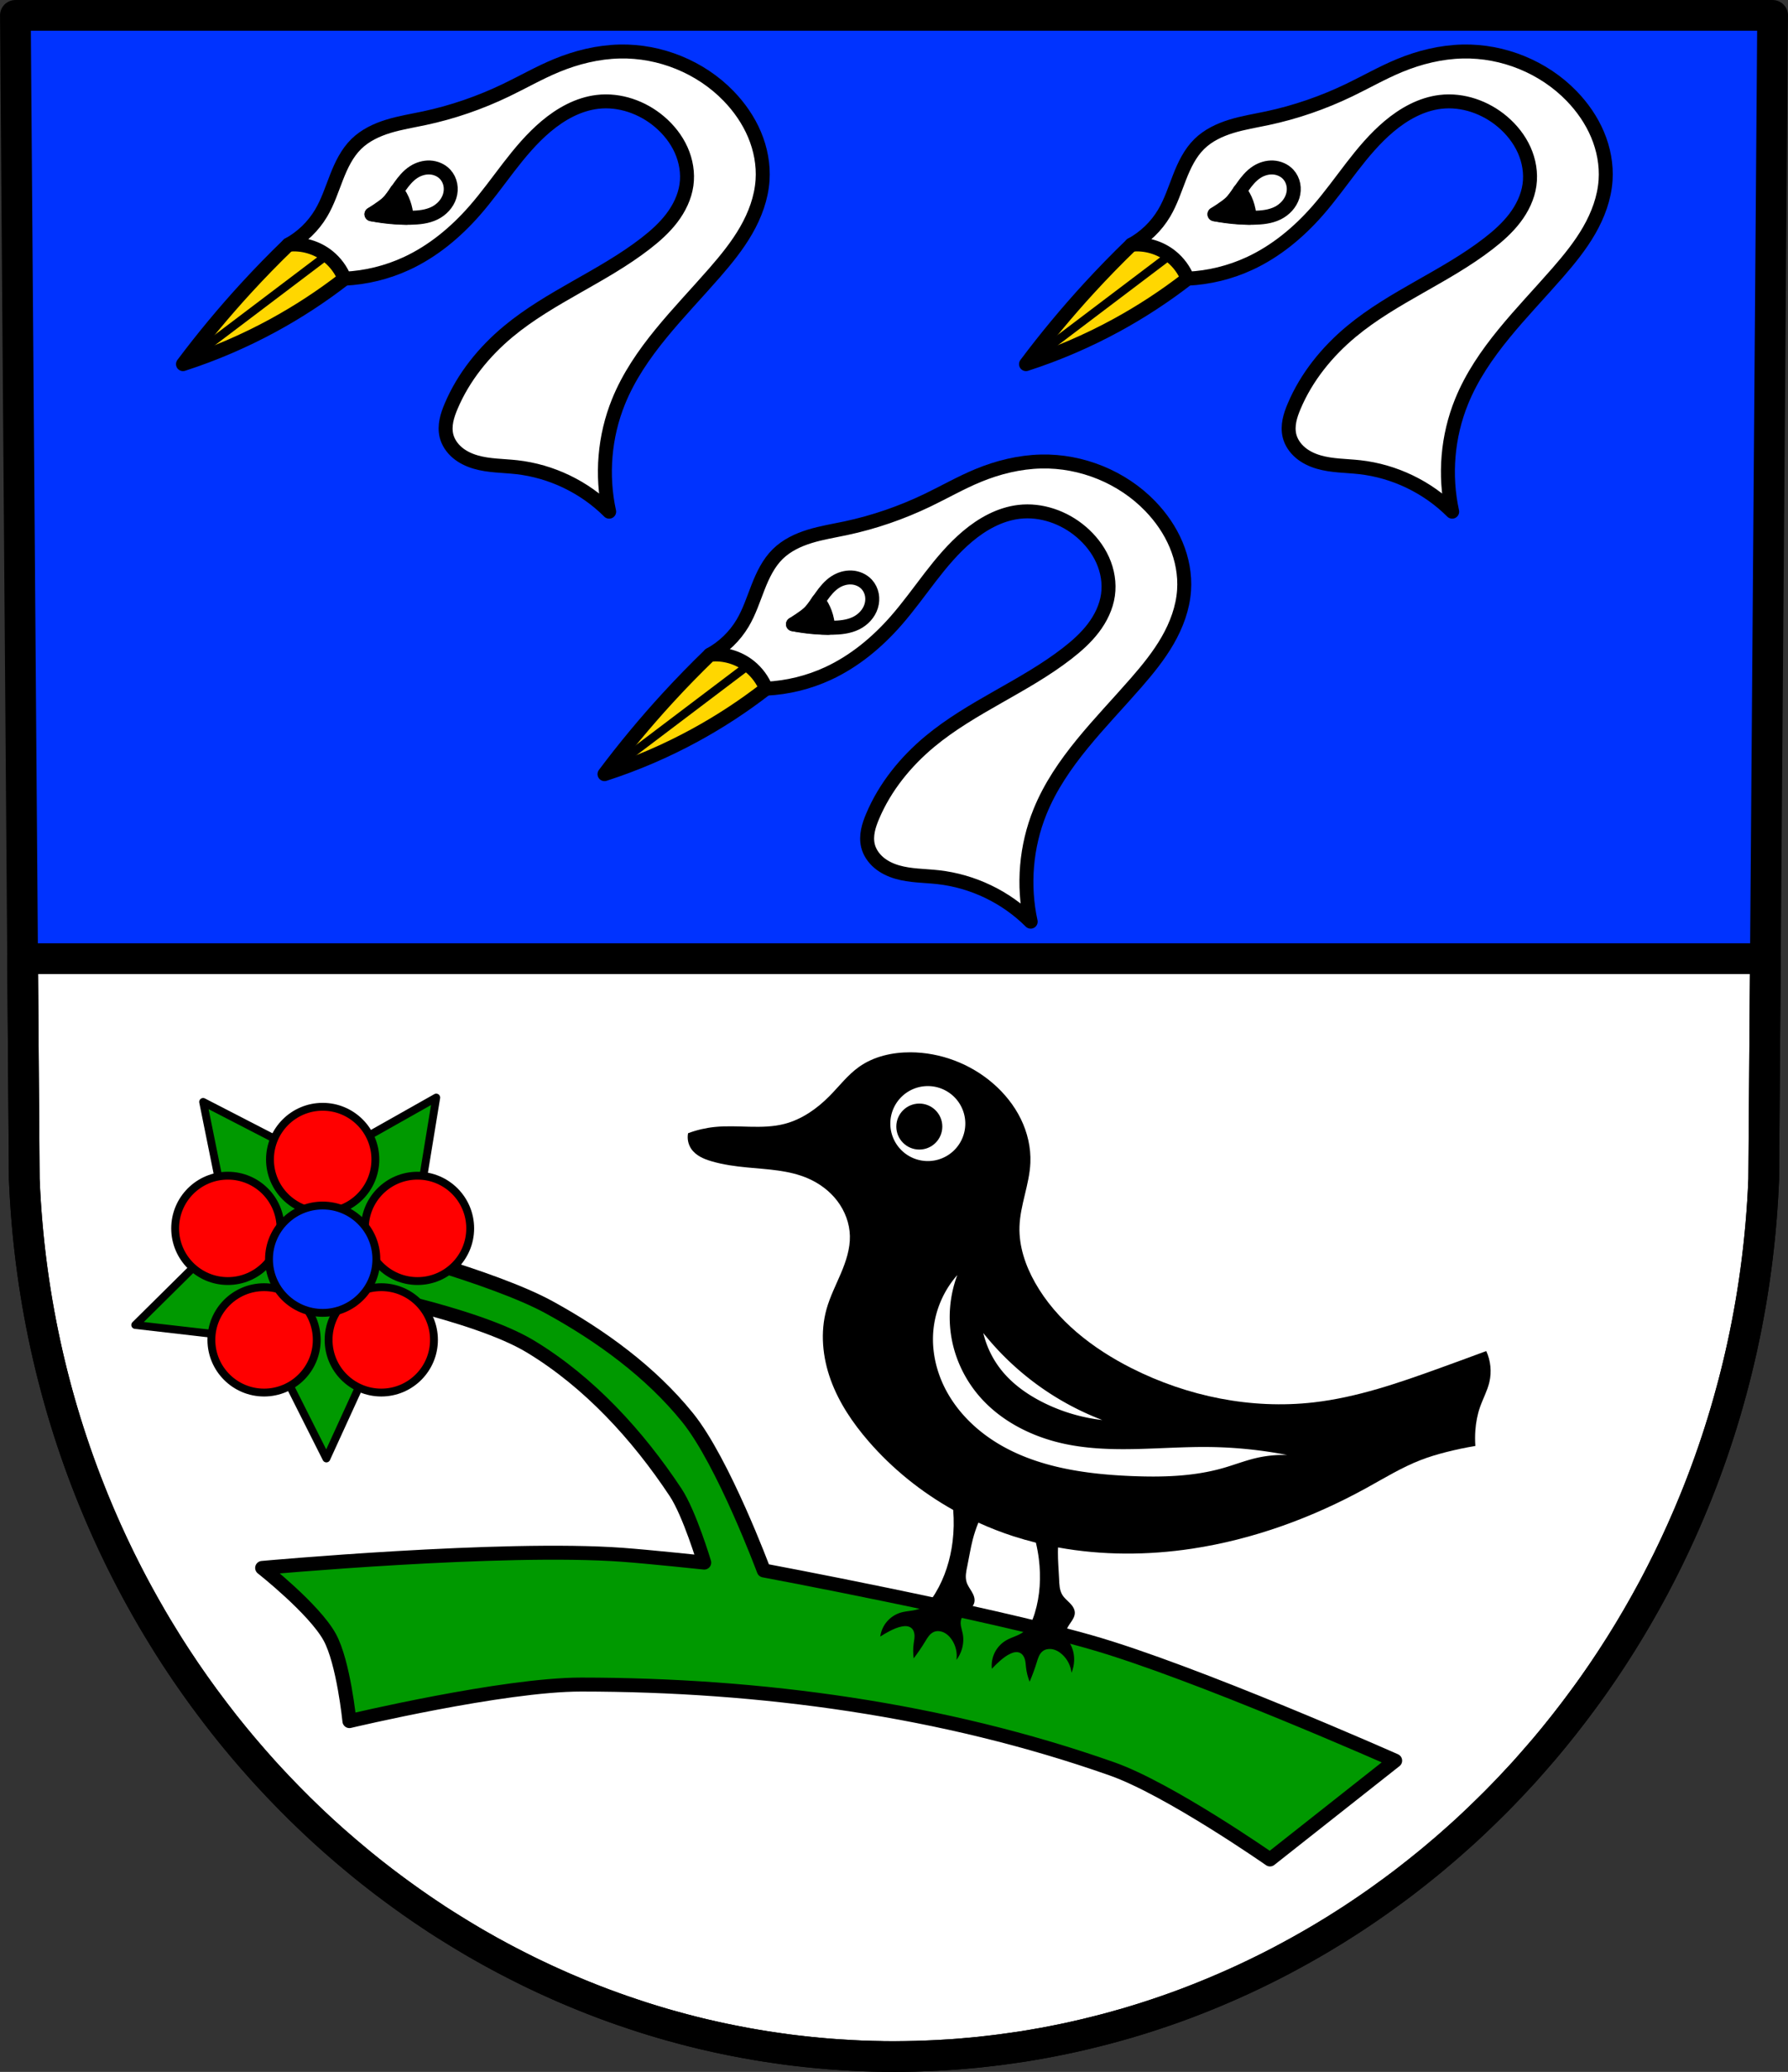 <?xml version="1.0" encoding="UTF-8" standalone="no"?>
<!-- Created with Inkscape (http://www.inkscape.org/) -->

<svg
   xmlns:dc="http://purl.org/dc/elements/1.1/"
   xmlns:cc="http://creativecommons.org/ns#"
   xmlns:rdf="http://www.w3.org/1999/02/22-rdf-syntax-ns#"
   xmlns:svg="http://www.w3.org/2000/svg"
   xmlns="http://www.w3.org/2000/svg"
   xmlns:sodipodi="http://sodipodi.sourceforge.net/DTD/sodipodi-0.dtd"
   xmlns:inkscape="http://www.inkscape.org/namespaces/inkscape"
   width="682.834"
   height="791.233"
   id="svg2"
   version="1.1"
   inkscape:version="0.92.4 (5da689c313, 2019-01-14)"
   sodipodi:docname="DEU Mülben COA.svg"
   viewBox="0 0 640.157 741.781">
  <rect x="0" y="0" width="640.157" height="741.781" fill="#333333" stroke="none"/>
  <defs
     id="defs4">
    <inkscape:path-effect
       effect="spiro"
       id="path-effect6432"
       is_visible="true" />
    <inkscape:path-effect
       effect="spiro"
       id="path-effect6368"
       is_visible="true" />
    <inkscape:path-effect
       effect="spiro"
       id="path-effect6364"
       is_visible="true" />
    <inkscape:path-effect
       effect="spiro"
       id="path-effect6343"
       is_visible="true" />
    <inkscape:path-effect
       effect="spiro"
       id="path-effect13170"
       is_visible="true" />
    <inkscape:path-effect
       effect="spiro"
       id="path-effect13166"
       is_visible="true" />
    <inkscape:path-effect
       effect="spiro"
       id="path-effect1191-9"
       is_visible="true" />
    <inkscape:path-effect
       effect="spiro"
       id="path-effect2001-7"
       is_visible="true" />
    <inkscape:path-effect
       effect="spiro"
       id="path-effect2005-4"
       is_visible="true" />
    <inkscape:path-effect
       effect="spiro"
       id="path-effect2077-7"
       is_visible="true" />
    <inkscape:path-effect
       effect="spiro"
       id="path-effect2081-7"
       is_visible="true" />
    <inkscape:path-effect
       effect="spiro"
       id="path-effect2149-1"
       is_visible="true" />
    <inkscape:path-effect
       effect="spiro"
       id="path-effect2153-6"
       is_visible="true" />
    <inkscape:path-effect
       effect="spiro"
       id="path-effect2153-3-5"
       is_visible="true" />
    <inkscape:path-effect
       effect="spiro"
       id="path-effect2180-4"
       is_visible="true" />
    <inkscape:path-effect
       effect="spiro"
       id="path-effect1195-9"
       is_visible="true" />
    <inkscape:path-effect
       effect="spiro"
       id="path-effect1199-0"
       is_visible="true" />
    <inkscape:path-effect
       effect="spiro"
       id="path-effect1199-4-2"
       is_visible="true" />
    <inkscape:path-effect
       effect="spiro"
       id="path-effect1199-4-0-0"
       is_visible="true" />
    <inkscape:path-effect
       effect="spiro"
       id="path-effect1347-3"
       is_visible="true" />
    <inkscape:path-effect
       effect="spiro"
       id="path-effect1351-7"
       is_visible="true" />
    <inkscape:path-effect
       effect="spiro"
       id="path-effect1351-5-4"
       is_visible="true" />
    <inkscape:path-effect
       effect="spiro"
       id="path-effect1351-5-3-1"
       is_visible="true" />
    <inkscape:path-effect
       effect="spiro"
       id="path-effect1351-5-3-2-8"
       is_visible="true" />
    <inkscape:path-effect
       effect="spiro"
       id="path-effect1351-5-3-2-2-1"
       is_visible="true" />
    <inkscape:path-effect
       effect="spiro"
       id="path-effect1521-0-0-2"
       is_visible="true" />
    <inkscape:path-effect
       effect="spiro"
       id="path-effect1521-6-8-9-0"
       is_visible="true" />
    <inkscape:path-effect
       effect="spiro"
       id="path-effect1521-6-5-9"
       is_visible="true" />
    <inkscape:path-effect
       effect="spiro"
       id="path-effect1521-03-2"
       is_visible="true" />
    <inkscape:path-effect
       effect="spiro"
       id="path-effect1521-0-9"
       is_visible="true" />
    <inkscape:path-effect
       effect="spiro"
       id="path-effect1521-6-8-5"
       is_visible="true" />
    <inkscape:path-effect
       effect="spiro"
       id="path-effect1521-6-85"
       is_visible="true" />
    <inkscape:path-effect
       effect="spiro"
       id="path-effect1521-9"
       is_visible="true" />
    <inkscape:path-effect
       effect="spiro"
       id="path-effect1521-0-0"
       is_visible="true" />
    <inkscape:path-effect
       effect="spiro"
       id="path-effect1521-6-8-9"
       is_visible="true" />
    <inkscape:path-effect
       effect="spiro"
       id="path-effect1521-6-5"
       is_visible="true" />
    <inkscape:path-effect
       effect="spiro"
       id="path-effect1521-03"
       is_visible="true" />
    <inkscape:path-effect
       effect="spiro"
       id="path-effect1521-0"
       is_visible="true" />
    <inkscape:path-effect
       effect="spiro"
       id="path-effect1521-6-8"
       is_visible="true" />
    <inkscape:path-effect
       effect="spiro"
       id="path-effect1521-6"
       is_visible="true" />
    <inkscape:path-effect
       effect="spiro"
       id="path-effect1521"
       is_visible="true" />
    <inkscape:path-effect
       effect="spiro"
       id="path-effect983-5"
       is_visible="true" />
    <inkscape:path-effect
       effect="spiro"
       id="path-effect987-1"
       is_visible="true" />
    <inkscape:path-effect
       effect="spiro"
       id="path-effect1075-5"
       is_visible="true" />
    <inkscape:path-effect
       effect="spiro"
       id="path-effect1079-7"
       is_visible="true" />
    <inkscape:path-effect
       effect="spiro"
       id="path-effect1083-7"
       is_visible="true" />
    <inkscape:path-effect
       effect="spiro"
       id="path-effect1087-0"
       is_visible="true" />
    <inkscape:path-effect
       effect="spiro"
       id="path-effect1091-4"
       is_visible="true" />
    <inkscape:path-effect
       effect="spiro"
       id="path-effect1095-8"
       is_visible="true" />
    <inkscape:path-effect
       effect="spiro"
       id="path-effect1099-0"
       is_visible="true" />
    <inkscape:path-effect
       effect="spiro"
       id="path-effect1103-7"
       is_visible="true" />
    <inkscape:path-effect
       effect="spiro"
       id="path-effect1107-7"
       is_visible="true" />
    <inkscape:path-effect
       effect="spiro"
       id="path-effect1111-8"
       is_visible="true" />
    <inkscape:path-effect
       effect="spiro"
       id="path-effect1115-2"
       is_visible="true" />
    <inkscape:path-effect
       effect="spiro"
       id="path-effect1119-6"
       is_visible="true" />
    <inkscape:path-effect
       effect="spiro"
       id="path-effect1123-1"
       is_visible="true" />
    <inkscape:path-effect
       effect="spiro"
       id="path-effect1127-4"
       is_visible="true" />
    <inkscape:path-effect
       effect="spiro"
       id="path-effect1131-4"
       is_visible="true" />
    <inkscape:path-effect
       effect="spiro"
       id="path-effect1135-5"
       is_visible="true" />
    <inkscape:path-effect
       effect="spiro"
       id="path-effect1139-2"
       is_visible="true" />
    <inkscape:path-effect
       effect="spiro"
       id="path-effect1143-4"
       is_visible="true" />
    <inkscape:path-effect
       effect="spiro"
       id="path-effect1407"
       is_visible="true" />
    <inkscape:path-effect
       effect="spiro"
       id="path-effect1411"
       is_visible="true" />
    <inkscape:path-effect
       effect="spiro"
       id="path-effect1191-9-1"
       is_visible="true" />
    <inkscape:path-effect
       effect="spiro"
       id="path-effect2001-7-7"
       is_visible="true" />
    <inkscape:path-effect
       effect="spiro"
       id="path-effect2005-4-4"
       is_visible="true" />
    <inkscape:path-effect
       effect="spiro"
       id="path-effect2077-7-0"
       is_visible="true" />
    <inkscape:path-effect
       effect="spiro"
       id="path-effect2081-7-9"
       is_visible="true" />
    <inkscape:path-effect
       effect="spiro"
       id="path-effect2149-1-4"
       is_visible="true" />
    <inkscape:path-effect
       effect="spiro"
       id="path-effect2153-6-8"
       is_visible="true" />
    <inkscape:path-effect
       effect="spiro"
       id="path-effect2153-3-5-8"
       is_visible="true" />
    <inkscape:path-effect
       effect="spiro"
       id="path-effect2180-4-2"
       is_visible="true" />
    <inkscape:path-effect
       effect="spiro"
       id="path-effect1195-9-4"
       is_visible="true" />
    <inkscape:path-effect
       effect="spiro"
       id="path-effect1199-0-5"
       is_visible="true" />
    <inkscape:path-effect
       effect="spiro"
       id="path-effect1199-4-2-5"
       is_visible="true" />
    <inkscape:path-effect
       effect="spiro"
       id="path-effect1199-4-0-0-1"
       is_visible="true" />
    <inkscape:path-effect
       effect="spiro"
       id="path-effect1347-3-7"
       is_visible="true" />
    <inkscape:path-effect
       effect="spiro"
       id="path-effect1351-7-1"
       is_visible="true" />
    <inkscape:path-effect
       effect="spiro"
       id="path-effect1351-5-4-1"
       is_visible="true" />
    <inkscape:path-effect
       effect="spiro"
       id="path-effect1351-5-3-1-5"
       is_visible="true" />
    <inkscape:path-effect
       effect="spiro"
       id="path-effect1351-5-3-2-8-2"
       is_visible="true" />
    <inkscape:path-effect
       effect="spiro"
       id="path-effect1351-5-3-2-2-1-7"
       is_visible="true" />
    <inkscape:path-effect
       effect="spiro"
       id="path-effect1521-0-0-2-6"
       is_visible="true" />
    <inkscape:path-effect
       effect="spiro"
       id="path-effect1521-6-8-9-0-1"
       is_visible="true" />
    <inkscape:path-effect
       effect="spiro"
       id="path-effect1521-6-5-9-4"
       is_visible="true" />
    <inkscape:path-effect
       effect="spiro"
       id="path-effect1521-03-2-2"
       is_visible="true" />
    <inkscape:path-effect
       effect="spiro"
       id="path-effect1521-0-9-3"
       is_visible="true" />
    <inkscape:path-effect
       effect="spiro"
       id="path-effect1521-6-8-5-2"
       is_visible="true" />
    <inkscape:path-effect
       effect="spiro"
       id="path-effect1521-6-85-2"
       is_visible="true" />
    <inkscape:path-effect
       effect="spiro"
       id="path-effect1521-9-1"
       is_visible="true" />
    <inkscape:path-effect
       effect="spiro"
       id="path-effect1521-0-0-6"
       is_visible="true" />
    <inkscape:path-effect
       effect="spiro"
       id="path-effect1521-6-8-9-8"
       is_visible="true" />
    <inkscape:path-effect
       effect="spiro"
       id="path-effect1521-6-5-5"
       is_visible="true" />
    <inkscape:path-effect
       effect="spiro"
       id="path-effect1521-03-7"
       is_visible="true" />
    <inkscape:path-effect
       effect="spiro"
       id="path-effect1521-0-6"
       is_visible="true" />
    <inkscape:path-effect
       effect="spiro"
       id="path-effect1521-6-8-1"
       is_visible="true" />
    <inkscape:path-effect
       effect="spiro"
       id="path-effect1521-6-89"
       is_visible="true" />
    <inkscape:path-effect
       effect="spiro"
       id="path-effect1521-2"
       is_visible="true" />
    <inkscape:path-effect
       effect="spiro"
       id="path-effect983-5-7"
       is_visible="true" />
    <inkscape:path-effect
       effect="spiro"
       id="path-effect987-1-9"
       is_visible="true" />
    <inkscape:path-effect
       effect="spiro"
       id="path-effect1075-5-5"
       is_visible="true" />
    <inkscape:path-effect
       effect="spiro"
       id="path-effect1079-7-4"
       is_visible="true" />
    <inkscape:path-effect
       effect="spiro"
       id="path-effect1083-7-3"
       is_visible="true" />
    <inkscape:path-effect
       effect="spiro"
       id="path-effect1087-0-1"
       is_visible="true" />
    <inkscape:path-effect
       effect="spiro"
       id="path-effect1091-4-2"
       is_visible="true" />
    <inkscape:path-effect
       effect="spiro"
       id="path-effect1095-8-3"
       is_visible="true" />
    <inkscape:path-effect
       effect="spiro"
       id="path-effect1099-0-3"
       is_visible="true" />
    <inkscape:path-effect
       effect="spiro"
       id="path-effect1103-7-4"
       is_visible="true" />
    <inkscape:path-effect
       effect="spiro"
       id="path-effect1107-7-1"
       is_visible="true" />
    <inkscape:path-effect
       effect="spiro"
       id="path-effect1111-8-1"
       is_visible="true" />
    <inkscape:path-effect
       effect="spiro"
       id="path-effect1115-2-3"
       is_visible="true" />
    <inkscape:path-effect
       effect="spiro"
       id="path-effect1119-6-8"
       is_visible="true" />
    <inkscape:path-effect
       effect="spiro"
       id="path-effect1123-1-7"
       is_visible="true" />
    <inkscape:path-effect
       effect="spiro"
       id="path-effect1127-4-4"
       is_visible="true" />
    <inkscape:path-effect
       effect="spiro"
       id="path-effect1131-4-2"
       is_visible="true" />
    <inkscape:path-effect
       effect="spiro"
       id="path-effect1135-5-7"
       is_visible="true" />
    <inkscape:path-effect
       effect="spiro"
       id="path-effect1139-2-7"
       is_visible="true" />
    <inkscape:path-effect
       effect="spiro"
       id="path-effect1143-4-9"
       is_visible="true" />
    <inkscape:path-effect
       effect="spiro"
       id="path-effect1407-3"
       is_visible="true" />
    <inkscape:path-effect
       effect="spiro"
       id="path-effect1411-1"
       is_visible="true" />
    <inkscape:path-effect
       effect="spiro"
       id="path-effect8105-1"
       is_visible="true" />
    <inkscape:path-effect
       effect="spiro"
       id="path-effect8109-1"
       is_visible="true" />
    <inkscape:path-effect
       effect="spiro"
       id="path-effect8101-7"
       is_visible="true" />
    <inkscape:path-effect
       effect="spiro"
       id="path-effect8113-3"
       is_visible="true" />
    <inkscape:path-effect
       effect="spiro"
       id="path-effect8105-12"
       is_visible="true" />
    <inkscape:path-effect
       effect="spiro"
       id="path-effect8109-9"
       is_visible="true" />
    <inkscape:path-effect
       effect="spiro"
       id="path-effect8101-0"
       is_visible="true" />
    <inkscape:path-effect
       effect="spiro"
       id="path-effect8113-38"
       is_visible="true" />
    <inkscape:path-effect
       effect="spiro"
       id="path-effect8105"
       is_visible="true" />
    <inkscape:path-effect
       effect="spiro"
       id="path-effect8109"
       is_visible="true" />
    <inkscape:path-effect
       effect="spiro"
       id="path-effect8101"
       is_visible="true" />
    <inkscape:path-effect
       effect="spiro"
       id="path-effect8113"
       is_visible="true" />
    <inkscape:path-effect
       effect="spiro"
       id="path-effect6343-9"
       is_visible="true" />
    <inkscape:path-effect
       effect="spiro"
       id="path-effect6432-9"
       is_visible="true" />
  </defs>
  <sodipodi:namedview
     id="base"
     pagecolor="#ffffff"
     bordercolor="#666666"
     borderopacity="1.0"
     inkscape:pageopacity="0.0"
     inkscape:pageshadow="2"
     inkscape:zoom="0.63951566"
     inkscape:cx="341.41626"
     inkscape:cy="395.612"
     inkscape:document-units="px"
     inkscape:current-layer="layer1"
     showgrid="false"
     inkscape:window-width="1362"
     inkscape:window-height="703"
     inkscape:window-x="-4"
     inkscape:window-y="0"
     inkscape:window-maximized="0"
     fit-margin-top="0"
     fit-margin-left="0"
     fit-margin-right="0"
     fit-margin-bottom="0"
     inkscape:snap-midpoints="true"
     inkscape:snap-smooth-nodes="true"
     inkscape:snap-nodes="false" />
  <g
     inkscape:label="Ebene 1"
     inkscape:groupmode="layer"
     id="layer1"
     transform="translate(-16.531,-81.438)">
    <path
       style="fill:#0033ff;fill-opacity:1;stroke:none"
       inkscape:connector-curvature="0"
       d="M 651.18,86.946 647.989,503.571 C 641.026,678.821 503.45,817.617 336.609,817.715 169.918,817.5 32.29,678.654 25.229,503.571 L 22.038,86.946 H 336.601 Z"
       id="path10563-0-6-7-3-2-2-6"
       sodipodi:nodetypes="ccccccc" />
    <path
       style="fill:#ffffff;fill-opacity:1;stroke:#000000;stroke-width:11;stroke-linecap:round;stroke-linejoin:round;stroke-miterlimit:4;stroke-dasharray:none;stroke-dashoffset:3.118;stroke-opacity:1"
       d="M 8.094,343.219 8.688,422.125 c 1.635,40.549 10.306,79.142 24.688,114.531 0.746,1.835 1.505,3.652 2.281,5.469 0.776,1.817 1.568,3.638 2.375,5.438 0.807,1.799 1.632,3.594 2.469,5.375 1.673,3.563 3.397,7.075 5.188,10.562 2.682,5.224 5.499,10.358 8.438,15.406 0.005,0.008 -0.005,0.023 0,0.031 0.628,1.078 1.267,2.149 1.906,3.219 0.4,0.669 0.815,1.334 1.219,2 0.755,1.244 1.511,2.486 2.281,3.719 0.429,0.686 0.848,1.38 1.281,2.062 0.783,1.233 1.576,2.466 2.375,3.688 0.235,0.359 0.482,0.704 0.719,1.062 0.819,1.242 1.634,2.49 2.469,3.719 1.148,1.689 2.323,3.366 3.5,5.031 1.117,1.58 2.263,3.161 3.406,4.719 1.143,1.558 2.3,3.089 3.469,4.625 1.169,1.536 2.337,3.081 3.531,4.594 1.194,1.513 2.406,3.01 3.625,4.5 0.877,1.071 1.767,2.128 2.656,3.188 0.59,0.702 1.186,1.397 1.781,2.094 0.912,1.067 1.825,2.133 2.75,3.188 0.248,0.283 0.501,0.562 0.75,0.844 0.8,0.906 1.596,1.822 2.406,2.719 0.549,0.608 1.103,1.209 1.656,1.812 2.363,2.577 4.778,5.099 7.219,7.594 1.339,1.369 2.669,2.719 4.031,4.062 1.362,1.344 2.74,2.682 4.125,4 1.327,1.262 2.653,2.512 4,3.75 1.466,1.348 2.947,2.681 4.438,4 1.429,1.266 2.893,2.511 4.344,3.75 1.395,1.191 2.804,2.365 4.219,3.531 0.171,0.141 0.329,0.297 0.5,0.438 1.359,1.116 2.717,2.22 4.094,3.312 2.852,2.263 5.762,4.464 8.688,6.625 0.27,0.199 0.542,0.395 0.812,0.594 1.091,0.8 2.18,1.589 3.281,2.375 0.718,0.513 1.434,1.025 2.156,1.531 1.153,0.809 2.305,1.613 3.469,2.406 1.573,1.071 3.158,2.145 4.75,3.188 0.106,0.069 0.206,0.149 0.312,0.219 1.487,0.971 2.997,1.899 4.5,2.844 1.412,0.888 2.824,1.76 4.25,2.625 0.5,0.303 0.998,0.606 1.5,0.906 1.22,0.73 2.427,1.474 3.656,2.188 0.444,0.257 0.899,0.495 1.344,0.75 1.319,0.756 2.639,1.513 3.969,2.25 1.665,0.922 3.349,1.828 5.031,2.719 1.348,0.714 2.704,1.4 4.062,2.094 0.76,0.388 1.518,0.775 2.281,1.156 0.959,0.479 1.911,0.968 2.875,1.438 0.849,0.413 1.71,0.813 2.562,1.219 1.192,0.567 2.394,1.136 3.594,1.688 1.732,0.796 3.471,1.58 5.219,2.344 0.873,0.381 1.748,0.752 2.625,1.125 1.37,0.583 2.745,1.156 4.125,1.719 1.113,0.454 2.225,0.903 3.344,1.344 0.313,0.123 0.624,0.253 0.938,0.375 1.624,0.634 3.27,1.269 4.906,1.875 1.794,0.665 3.598,1.307 5.406,1.938 1.199,0.418 2.42,0.816 3.625,1.219 0.834,0.279 1.663,0.572 2.5,0.844 1.037,0.337 2.084,0.674 3.125,1 1.26,0.394 2.515,0.779 3.781,1.156 0.844,0.252 1.684,0.506 2.531,0.75 0.293,0.085 0.582,0.166 0.875,0.25 1.825,0.52 3.663,1.014 5.5,1.5 0.032,0.008 0.062,0.023 0.094,0.031 2.309,0.61 4.609,1.195 6.938,1.75 0.312,0.074 0.625,0.145 0.938,0.219 1.65,0.388 3.31,0.765 4.969,1.125 1.361,0.295 2.727,0.567 4.094,0.844 3.8,0.769 7.623,1.472 11.469,2.094 1.673,0.271 3.35,0.508 5.031,0.75 0.417,0.06 0.832,0.129 1.25,0.188 1.197,0.167 2.393,0.347 3.594,0.5 1.893,0.241 3.785,0.451 5.688,0.656 0.354,0.038 0.709,0.057 1.062,0.094 0.272,0.028 0.54,0.066 0.812,0.094 2.139,0.217 4.287,0.423 6.438,0.594 0.562,0.045 1.125,0.084 1.688,0.125 0.979,0.072 1.956,0.125 2.938,0.188 0.895,0.057 1.791,0.107 2.688,0.156 0.25,0.014 0.499,0.05 0.75,0.062 1.073,0.056 2.144,0.112 3.219,0.156 1.384,0.057 2.767,0.087 4.156,0.125 1.067,0.029 2.149,0.045 3.219,0.062 0.229,0.004 0.459,0.028 0.688,0.031 1.289,0.018 2.583,0.029 3.875,0.031 0.01,-10e-6 0.021,10e-6 0.031,0 1.513,-8.9e-4 3.023,-0.039 4.531,-0.062 1.081,-0.017 2.172,-0.034 3.25,-0.062 1.997,-0.053 3.981,-0.126 5.969,-0.219 0.835,-0.039 1.666,-0.079 2.5,-0.125 1.048,-0.058 2.11,-0.119 3.156,-0.188 0.56,-0.037 1.128,-0.054 1.688,-0.094 0.914,-0.065 1.839,-0.145 2.75,-0.219 0.659,-0.053 1.31,-0.13 1.969,-0.188 1.303,-0.114 2.608,-0.213 3.906,-0.344 0.397,-0.04 0.791,-0.084 1.188,-0.125 0.398,-0.042 0.79,-0.113 1.188,-0.156 2.07,-0.225 4.13,-0.451 6.188,-0.719 0.073,-0.009 0.146,-0.022 0.219,-0.031 0.053,-0.007 0.104,-0.024 0.156,-0.031 1.941,-0.255 3.883,-0.52 5.812,-0.812 0.531,-0.081 1.064,-0.135 1.594,-0.219 0.377,-0.059 0.748,-0.127 1.125,-0.188 2.127,-0.343 4.23,-0.706 6.344,-1.094 1.714,-0.314 3.421,-0.656 5.125,-1 0.772,-0.156 1.542,-0.307 2.312,-0.469 0.302,-0.064 0.604,-0.123 0.906,-0.188 2.164,-0.462 4.321,-0.96 6.469,-1.469 2.102,-0.498 4.195,-1.02 6.281,-1.562 0.803,-0.209 1.606,-0.41 2.406,-0.625 1.755,-0.472 3.507,-0.966 5.25,-1.469 0.206,-0.059 0.419,-0.096 0.625,-0.156 1.279,-0.372 2.54,-0.767 3.812,-1.156 1.116,-0.341 2.233,-0.678 3.344,-1.031 0.219,-0.07 0.437,-0.148 0.656,-0.219 2.159,-0.693 4.33,-1.415 6.469,-2.156 0.156,-0.054 0.313,-0.102 0.469,-0.156 2.198,-0.766 4.386,-1.56 6.562,-2.375 0.251,-0.094 0.5,-0.187 0.75,-0.281 2.078,-0.785 4.13,-1.608 6.188,-2.438 2.306,-0.93 4.596,-1.89 6.875,-2.875 2.07,-0.895 4.14,-1.81 6.188,-2.75 0.207,-0.095 0.418,-0.186 0.625,-0.281 1.528,-0.706 3.047,-1.425 4.562,-2.156 0.147,-0.071 0.291,-0.148 0.438,-0.219 1.296,-0.627 2.589,-1.261 3.875,-1.906 0.271,-0.136 0.542,-0.27 0.812,-0.406 1.225,-0.619 2.44,-1.239 3.656,-1.875 0.471,-0.246 0.936,-0.501 1.406,-0.75 1.716,-0.908 3.427,-1.841 5.125,-2.781 1.632,-0.904 3.26,-1.817 4.875,-2.75 0.085,-0.049 0.165,-0.107 0.25,-0.156 0.993,-0.575 1.982,-1.132 2.969,-1.719 1.327,-0.789 2.654,-1.598 3.969,-2.406 0.258,-0.159 0.524,-0.309 0.781,-0.469 0.168,-0.104 0.333,-0.208 0.5,-0.312 1.556,-0.967 3.086,-1.943 4.625,-2.938 0.373,-0.241 0.753,-0.476 1.125,-0.719 0.125,-0.082 0.25,-0.168 0.375,-0.25 1.946,-1.274 3.895,-2.589 5.812,-3.906 1.219,-0.837 2.418,-1.676 3.625,-2.531 0.158,-0.112 0.311,-0.231 0.469,-0.344 1.375,-0.977 2.735,-1.969 4.094,-2.969 0.018,-0.014 0.044,-0.018 0.062,-0.031 1.269,-0.934 2.526,-1.859 3.781,-2.812 0.26,-0.198 0.521,-0.395 0.781,-0.594 1.513,-1.157 3.007,-2.347 4.5,-3.531 1.013,-0.804 2.028,-1.621 3.031,-2.438 0.477,-0.388 0.962,-0.765 1.438,-1.156 0.63,-0.519 1.249,-1.039 1.875,-1.562 0.096,-0.08 0.185,-0.17 0.281,-0.25 1.208,-1.013 2.432,-2.031 3.625,-3.062 0.975,-0.843 1.941,-1.707 2.906,-2.562 1.479,-1.31 2.951,-2.599 4.406,-3.938 1.359,-1.249 2.693,-2.539 4.031,-3.812 1.385,-1.318 2.763,-2.656 4.125,-4 0.864,-0.853 1.739,-1.699 2.594,-2.562 0.493,-0.497 0.979,-0.999 1.469,-1.5 0.083,-0.085 0.167,-0.165 0.25,-0.25 2.244,-2.3 4.447,-4.63 6.625,-7 0.34,-0.369 0.693,-0.723 1.031,-1.094 0.303,-0.333 0.605,-0.666 0.906,-1 0.983,-1.088 1.937,-2.21 2.906,-3.312 1.185,-1.349 2.367,-2.693 3.531,-4.062 0.081,-0.095 0.169,-0.186 0.25,-0.281 0.186,-0.22 0.377,-0.436 0.562,-0.656 1.054,-1.25 2.089,-2.514 3.125,-3.781 2.438,-2.981 4.82,-6.021 7.156,-9.094 1.168,-1.536 2.326,-3.097 3.469,-4.656 1.143,-1.559 2.29,-3.106 3.406,-4.688 1.116,-1.581 2.223,-3.178 3.312,-4.781 2.18,-3.206 4.303,-6.459 6.375,-9.75 1.036,-1.645 2.054,-3.303 3.062,-4.969 2.016,-3.332 3.971,-6.712 5.875,-10.125 0.888,-1.592 1.762,-3.172 2.625,-4.781 0.062,-0.115 0.126,-0.229 0.188,-0.344 0.029,-0.053 0.065,-0.103 0.094,-0.156 0.894,-1.673 1.758,-3.371 2.625,-5.062 0.894,-1.745 1.791,-3.517 2.656,-5.281 1.73,-3.528 3.389,-7.086 5,-10.688 0.805,-1.801 1.6,-3.619 2.375,-5.438 0.775,-1.819 1.537,-3.632 2.281,-5.469 C 621.218,501.275 629.858,462.677 631.469,422.125 l 0.594,-78.906 z"
       transform="translate(16.531,81.438)"
       id="rect8078"
       inkscape:connector-curvature="0" />
    <path
       style="fill:#009900;stroke:#000000;stroke-width:2.812;stroke-linecap:round;stroke-linejoin:round;stroke-miterlimit:4;stroke-dasharray:none;stroke-opacity:1;fill-opacity:1"
       d="m 89.257,475.947 9.289,45.952 21.927,-4.632 10.447,-19.826 z m 9.01,46.872 -33.317,32.984 46.574,5.362 2.369,-22.283 z m 33.615,-25.395 11.18,19.422 22.084,3.809 7.569,-46.266 z m -19.569,64.293 21.071,41.877 19.495,-42.636 -20.464,-9.141 z"
       id="path5391-4"
       inkscape:connector-curvature="0"
       inkscape:transform-center-x="15.71282"
       inkscape:transform-center-y="-65.632005" />
    <g
       id="g8139"
       transform="matrix(0.969,0,0,0.969,718.923,20.616)">
      <path
         sodipodi:nodetypes="cacaccc"
         transform="translate(20.656,45.25)"
         inkscape:connector-curvature="0"
         inkscape:original-d="m -483.23156,259.41488 c 0,0 -10.66904,10.5257 -15.67687,16.09432 -8.11883,9.028 -23.25857,28.03247 -23.25857,28.03247 0,0 22.66568,-8.59951 33.31545,-14.31606 9.26087,-4.97103 26.38554,-17.26488 26.38554,-17.26488 l 4.32611,-16.87201 z"
         inkscape:path-effect="#path-effect8105"
         id="path8103"
         d="m -483.232,259.415 c -5.387,5.204 -10.616,10.572 -15.677,16.094 -8.207,8.955 -15.972,18.314 -23.259,28.032 11.516,-3.727 22.685,-8.527 33.315,-14.316 9.241,-5.033 18.074,-10.813 26.386,-17.265 l 4.326,-16.872 z"
         style="fill:#ffd700;fill-opacity:1;stroke:#000000;stroke-width:5.158;stroke-linecap:round;stroke-linejoin:round;stroke-miterlimit:4;stroke-dasharray:none;stroke-opacity:1" />
      <path
         sodipodi:nodetypes="ccc"
         transform="translate(20.656,45.25)"
         inkscape:connector-curvature="0"
         inkscape:original-d="m -458.1399,255.08872 -64.0271,48.45295 v 0"
         inkscape:path-effect="#path-effect8109"
         id="path8107"
         d="m -458.14,255.089 -64.027,48.453 v 0"
         style="fill:none;stroke:#000000;stroke-width:3.095;stroke-linecap:round;stroke-linejoin:miter;stroke-miterlimit:4;stroke-dasharray:none;stroke-opacity:1" />
      <path
         sodipodi:nodetypes="aaaaaaaaaacacaaaaaaaaaacaa"
         transform="translate(20.656,45.25)"
         inkscape:connector-curvature="0"
         inkscape:original-d="m -424.8285,329.93122 c -1.73319,-3.21337 0.28842,-7.46126 1.73046,-10.8154 4.591,-10.67842 12.64367,-19.81805 21.19817,-27.68739 14.7494,-13.56807 36.15965,-18.56631 50.61602,-32.44617 6.34872,-6.09554 14.22755,-12.87712 15.14154,-21.63078 0.87897,-8.41823 -3.69556,-17.65867 -9.95015,-23.36124 -5.93123,-5.40775 -14.92047,-7.89549 -22.92863,-7.35446 -7.01466,0.47391 -13.46634,4.79318 -19.03508,9.08493 -10.77853,8.30686 -16.56238,21.73517 -26.38956,31.14832 -7.64479,7.32271 -15.56038,14.8613 -25.0917,19.4677 -7.08535,3.42429 -22.92862,5.624 -22.92862,5.624 0,0 -3.26883,-6.26748 -6.05662,-8.2197 -4.18626,-2.93153 -14.70893,-4.32615 -14.70893,-4.32615 0,0 8.777,-7.17145 12.11323,-11.68062 5.67706,-7.67297 5.87527,-19.14874 12.97847,-25.52432 6.6571,-5.97518 16.67774,-6.48029 25.09171,-9.51754 10.03725,-3.62322 20.42257,-6.30303 30.28309,-10.38278 6.37655,-2.63827 12.08867,-6.80647 18.60247,-9.08492 7.52969,-2.63379 15.41274,-5.86557 23.36123,-5.1914 14.43559,1.2244 30.01475,6.16967 40.23325,16.4394 7.89507,7.93465 13.08194,19.96783 12.54586,31.14832 -0.61471,12.82034 -10.92319,23.29969 -17.73724,34.17663 -10.50373,16.76661 -28.45394,29.09016 -35.47448,47.58772 -4.82736,12.71901 -3.46093,40.66586 -3.46093,40.66586 0,0 -22.7155,-11.10522 -34.17662,-16.43939 -8.60199,-4.00349 -21.45282,-3.32987 -25.95694,-11.68062 z"
         inkscape:path-effect="#path-effect8101"
         id="path8099"
         d="m -424.829,329.931 c -0.431,-1.807 -0.363,-3.707 -0.001,-5.529 0.362,-1.822 1.009,-3.575 1.732,-5.286 4.562,-10.813 12.167,-20.193 21.198,-27.687 15.441,-12.813 34.752,-20.161 50.616,-32.446 3.569,-2.764 6.974,-5.794 9.712,-9.384 2.738,-3.59 4.794,-7.777 5.429,-12.247 0.621,-4.373 -0.148,-8.9 -1.956,-12.93 -1.808,-4.03 -4.628,-7.571 -7.994,-10.431 -6.292,-5.348 -14.729,-8.326 -22.929,-7.354 -7.083,0.839 -13.583,4.487 -19.035,9.085 -10.422,8.788 -17.405,20.896 -26.39,31.148 -7.028,8.02 -15.416,14.985 -25.092,19.468 -7.185,3.329 -15.019,5.251 -22.929,5.624 -1.269,-3.199 -3.377,-6.06 -6.057,-8.22 -4.083,-3.291 -9.494,-4.882 -14.709,-4.326 4.984,-2.718 9.216,-6.799 12.113,-11.681 2.452,-4.131 3.932,-8.749 5.685,-13.222 1.753,-4.472 3.867,-8.935 7.294,-12.302 3.239,-3.183 7.467,-5.192 11.808,-6.527 4.34,-1.335 8.842,-2.047 13.284,-2.99 10.463,-2.222 20.643,-5.747 30.283,-10.383 6.221,-2.991 12.224,-6.446 18.602,-9.085 7.413,-3.067 15.34,-5.012 23.361,-5.191 14.902,-0.333 29.868,5.728 40.233,16.439 4.008,4.142 7.353,8.958 9.589,14.27 2.236,5.312 3.346,11.128 2.957,16.878 -0.441,6.522 -2.785,12.81 -6.039,18.479 -3.254,5.669 -7.404,10.77 -11.699,15.697 -13.069,14.995 -27.992,29.157 -35.474,47.588 -5.195,12.797 -6.419,27.175 -3.461,40.666 -9.11,-9.111 -21.372,-15.01 -34.177,-16.439 -5.065,-0.565 -10.252,-0.464 -15.144,-1.893 -2.446,-0.714 -4.804,-1.821 -6.753,-3.463 -1.948,-1.642 -3.469,-3.846 -4.061,-6.324 z"
         style="fill:#ffffff;stroke:#000000;stroke-width:5.158;stroke-linecap:round;stroke-linejoin:round;stroke-miterlimit:4;stroke-dasharray:none;stroke-opacity:1" />
      <path
         sodipodi:nodetypes="caaaaac"
         transform="translate(20.656,45.25)"
         inkscape:connector-curvature="0"
         inkscape:original-d="m -452.5159,248.16687 c 0,0 4.23185,-2.64521 6.05662,-4.32615 3.61237,-3.32764 4.98865,-9.34762 9.51754,-11.24801 3.60011,-1.51066 9.4271,-2.32294 11.68063,0.86523 2.84711,4.02794 -0.27229,10.92716 -3.89354,14.27632 -2.26321,2.09315 -6.00585,1.58014 -9.08494,1.73046 -4.77271,0.233 -14.27631,-1.29785 -14.27631,-1.29785 z"
         inkscape:path-effect="#path-effect8113"
         id="path8111"
         d="m -452.516,248.167 c 2.278,-1.022 4.35,-2.502 6.057,-4.326 1.687,-1.803 3.001,-3.914 4.429,-5.929 1.428,-2.014 3.017,-3.976 5.089,-5.319 1.782,-1.155 3.909,-1.812 6.03,-1.707 2.121,0.106 4.219,1.004 5.651,2.572 0.963,1.055 1.61,2.388 1.881,3.791 0.271,1.403 0.17,2.871 -0.252,4.235 -0.845,2.73 -2.966,4.975 -5.523,6.25 -2.782,1.388 -5.976,1.679 -9.085,1.73 -4.787,0.079 -9.582,-0.357 -14.276,-1.298 z"
         style="fill:none;stroke:#000000;stroke-width:5.158;stroke-linecap:round;stroke-linejoin:round;stroke-miterlimit:4;stroke-dasharray:none;stroke-opacity:1" />
      <path
         id="path8115"
         transform="translate(20.656,45.25)"
         d="m -443.156,239.438 c -0.984,1.6 -1.994,3.192 -3.312,4.406 -1.825,1.681 -6.062,4.312 -6.062,4.312 0,0 7.962,1.278 12.969,1.312 -0.191,-3.886 -1.535,-7.392 -3.594,-10.031 z"
         style="fill:#000000;fill-opacity:1;stroke:#000000;stroke-width:5.158;stroke-linecap:round;stroke-linejoin:round;stroke-miterlimit:4;stroke-dasharray:none;stroke-dashoffset:3.118;stroke-opacity:1"
         inkscape:connector-curvature="0" />
    </g>
    <g
       id="g8216"
       transform="matrix(0.969,0,0,0.969,710.921,20.616)">
      <g
         id="g8139-0"
         transform="translate(-147.486,-151.484)">
        <path
           style="fill:#ffd700;fill-opacity:1;stroke:#000000;stroke-width:5.158;stroke-linecap:round;stroke-linejoin:round;stroke-miterlimit:4;stroke-dasharray:none;stroke-opacity:1"
           d="m -483.232,259.415 c -5.387,5.204 -10.616,10.572 -15.677,16.094 -8.207,8.955 -15.972,18.314 -23.259,28.032 11.516,-3.727 22.685,-8.527 33.315,-14.316 9.241,-5.033 18.074,-10.813 26.386,-17.265 l 4.326,-16.872 z"
           id="path8103-0"
           inkscape:path-effect="#path-effect8105-1"
           inkscape:original-d="m -483.23156,259.41488 c 0,0 -10.66904,10.5257 -15.67687,16.09432 -8.11883,9.028 -23.25857,28.03247 -23.25857,28.03247 0,0 22.66568,-8.59951 33.31545,-14.31606 9.26087,-4.97103 26.38554,-17.26488 26.38554,-17.26488 l 4.32611,-16.87201 z"
           inkscape:connector-curvature="0"
           transform="translate(20.656,45.25)"
           sodipodi:nodetypes="cacaccc" />
        <path
           style="fill:none;stroke:#000000;stroke-width:3.095;stroke-linecap:round;stroke-linejoin:miter;stroke-miterlimit:4;stroke-dasharray:none;stroke-opacity:1"
           d="m -458.14,255.089 -64.027,48.453 v 0"
           id="path8107-4"
           inkscape:path-effect="#path-effect8109-1"
           inkscape:original-d="m -458.1399,255.08872 -64.0271,48.45295 v 0"
           inkscape:connector-curvature="0"
           transform="translate(20.656,45.25)"
           sodipodi:nodetypes="ccc" />
        <path
           style="fill:#ffffff;stroke:#000000;stroke-width:5.158;stroke-linecap:round;stroke-linejoin:round;stroke-miterlimit:4;stroke-dasharray:none;stroke-opacity:1"
           d="m -424.829,329.931 c -0.431,-1.807 -0.363,-3.707 -0.001,-5.529 0.362,-1.822 1.009,-3.575 1.732,-5.286 4.562,-10.813 12.167,-20.193 21.198,-27.687 15.441,-12.813 34.752,-20.161 50.616,-32.446 3.569,-2.764 6.974,-5.794 9.712,-9.384 2.738,-3.59 4.794,-7.777 5.429,-12.247 0.621,-4.373 -0.148,-8.9 -1.956,-12.93 -1.808,-4.03 -4.628,-7.571 -7.994,-10.431 -6.292,-5.348 -14.729,-8.326 -22.929,-7.354 -7.083,0.839 -13.583,4.487 -19.035,9.085 -10.422,8.788 -17.405,20.896 -26.39,31.148 -7.028,8.02 -15.416,14.985 -25.092,19.468 -7.185,3.329 -15.019,5.251 -22.929,5.624 -1.269,-3.199 -3.377,-6.06 -6.057,-8.22 -4.083,-3.291 -9.494,-4.882 -14.709,-4.326 4.984,-2.718 9.216,-6.799 12.113,-11.681 2.452,-4.131 3.932,-8.749 5.685,-13.222 1.753,-4.472 3.867,-8.935 7.294,-12.302 3.239,-3.183 7.467,-5.192 11.808,-6.527 4.34,-1.335 8.842,-2.047 13.284,-2.99 10.463,-2.222 20.643,-5.747 30.283,-10.383 6.221,-2.991 12.224,-6.446 18.602,-9.085 7.413,-3.067 15.34,-5.012 23.361,-5.191 14.902,-0.333 29.868,5.728 40.233,16.439 4.008,4.142 7.353,8.958 9.589,14.27 2.236,5.312 3.346,11.128 2.957,16.878 -0.441,6.522 -2.785,12.81 -6.039,18.479 -3.254,5.669 -7.404,10.77 -11.699,15.697 -13.069,14.995 -27.992,29.157 -35.474,47.588 -5.195,12.797 -6.419,27.175 -3.461,40.666 -9.11,-9.111 -21.372,-15.01 -34.177,-16.439 -5.065,-0.565 -10.252,-0.464 -15.144,-1.893 -2.446,-0.714 -4.804,-1.821 -6.753,-3.463 -1.948,-1.642 -3.469,-3.846 -4.061,-6.324 z"
           id="path8099-8"
           inkscape:path-effect="#path-effect8101-7"
           inkscape:original-d="m -424.8285,329.93122 c -1.73319,-3.21337 0.28842,-7.46126 1.73046,-10.8154 4.591,-10.67842 12.64367,-19.81805 21.19817,-27.68739 14.7494,-13.56807 36.15965,-18.56631 50.61602,-32.44617 6.34872,-6.09554 14.22755,-12.87712 15.14154,-21.63078 0.87897,-8.41823 -3.69556,-17.65867 -9.95015,-23.36124 -5.93123,-5.40775 -14.92047,-7.89549 -22.92863,-7.35446 -7.01466,0.47391 -13.46634,4.79318 -19.03508,9.08493 -10.77853,8.30686 -16.56238,21.73517 -26.38956,31.14832 -7.64479,7.32271 -15.56038,14.8613 -25.0917,19.4677 -7.08535,3.42429 -22.92862,5.624 -22.92862,5.624 0,0 -3.26883,-6.26748 -6.05662,-8.2197 -4.18626,-2.93153 -14.70893,-4.32615 -14.70893,-4.32615 0,0 8.777,-7.17145 12.11323,-11.68062 5.67706,-7.67297 5.87527,-19.14874 12.97847,-25.52432 6.6571,-5.97518 16.67774,-6.48029 25.09171,-9.51754 10.03725,-3.62322 20.42257,-6.30303 30.28309,-10.38278 6.37655,-2.63827 12.08867,-6.80647 18.60247,-9.08492 7.52969,-2.63379 15.41274,-5.86557 23.36123,-5.1914 14.43559,1.2244 30.01475,6.16967 40.23325,16.4394 7.89507,7.93465 13.08194,19.96783 12.54586,31.14832 -0.61471,12.82034 -10.92319,23.29969 -17.73724,34.17663 -10.50373,16.76661 -28.45394,29.09016 -35.47448,47.58772 -4.82736,12.71901 -3.46093,40.66586 -3.46093,40.66586 0,0 -22.7155,-11.10522 -34.17662,-16.43939 -8.60199,-4.00349 -21.45282,-3.32987 -25.95694,-11.68062 z"
           inkscape:connector-curvature="0"
           transform="translate(20.656,45.25)"
           sodipodi:nodetypes="aaaaaaaaaacacaaaaaaaaaacaa" />
        <path
           style="fill:none;stroke:#000000;stroke-width:5.158;stroke-linecap:round;stroke-linejoin:round;stroke-miterlimit:4;stroke-dasharray:none;stroke-opacity:1"
           d="m -452.516,248.167 c 2.278,-1.022 4.35,-2.502 6.057,-4.326 1.687,-1.803 3.001,-3.914 4.429,-5.929 1.428,-2.014 3.017,-3.976 5.089,-5.319 1.782,-1.155 3.909,-1.812 6.03,-1.707 2.121,0.106 4.219,1.004 5.651,2.572 0.963,1.055 1.61,2.388 1.881,3.791 0.271,1.403 0.17,2.871 -0.252,4.235 -0.845,2.73 -2.966,4.975 -5.523,6.25 -2.782,1.388 -5.976,1.679 -9.085,1.73 -4.787,0.079 -9.582,-0.357 -14.276,-1.298 z"
           id="path8111-3"
           inkscape:path-effect="#path-effect8113-3"
           inkscape:original-d="m -452.5159,248.16687 c 0,0 4.23185,-2.64521 6.05662,-4.32615 3.61237,-3.32764 4.98865,-9.34762 9.51754,-11.24801 3.60011,-1.51066 9.4271,-2.32294 11.68063,0.86523 2.84711,4.02794 -0.27229,10.92716 -3.89354,14.27632 -2.26321,2.09315 -6.00585,1.58014 -9.08494,1.73046 -4.77271,0.233 -14.27631,-1.29785 -14.27631,-1.29785 z"
           inkscape:connector-curvature="0"
           transform="translate(20.656,45.25)"
           sodipodi:nodetypes="caaaaac" />
        <path
           style="fill:#000000;fill-opacity:1;stroke:#000000;stroke-width:5.158;stroke-linecap:round;stroke-linejoin:round;stroke-miterlimit:4;stroke-dasharray:none;stroke-dashoffset:3.118;stroke-opacity:1"
           d="m -443.156,239.438 c -0.984,1.6 -1.994,3.192 -3.312,4.406 -1.825,1.681 -6.062,4.312 -6.062,4.312 0,0 7.962,1.278 12.969,1.312 -0.191,-3.886 -1.535,-7.392 -3.594,-10.031 z"
           transform="translate(20.656,45.25)"
           id="path8115-0"
           inkscape:connector-curvature="0" />
      </g>
      <g
         id="g8139-8"
         transform="translate(163.997,-151.484)">
        <path
           style="fill:#ffd700;fill-opacity:1;stroke:#000000;stroke-width:5.158;stroke-linecap:round;stroke-linejoin:round;stroke-miterlimit:4;stroke-dasharray:none;stroke-opacity:1"
           d="m -483.232,259.415 c -5.387,5.204 -10.616,10.572 -15.677,16.094 -8.207,8.955 -15.972,18.314 -23.259,28.032 11.516,-3.727 22.685,-8.527 33.315,-14.316 9.241,-5.033 18.074,-10.813 26.386,-17.265 l 4.326,-16.872 z"
           id="path8103-5"
           inkscape:path-effect="#path-effect8105-12"
           inkscape:original-d="m -483.23156,259.41488 c 0,0 -10.66904,10.5257 -15.67687,16.09432 -8.11883,9.028 -23.25857,28.03247 -23.25857,28.03247 0,0 22.66568,-8.59951 33.31545,-14.31606 9.26087,-4.97103 26.38554,-17.26488 26.38554,-17.26488 l 4.32611,-16.87201 z"
           inkscape:connector-curvature="0"
           transform="translate(20.656,45.25)"
           sodipodi:nodetypes="cacaccc" />
        <path
           style="fill:none;stroke:#000000;stroke-width:3.095;stroke-linecap:round;stroke-linejoin:miter;stroke-miterlimit:4;stroke-dasharray:none;stroke-opacity:1"
           d="m -458.14,255.089 -64.027,48.453 v 0"
           id="path8107-7"
           inkscape:path-effect="#path-effect8109-9"
           inkscape:original-d="m -458.1399,255.08872 -64.0271,48.45295 v 0"
           inkscape:connector-curvature="0"
           transform="translate(20.656,45.25)"
           sodipodi:nodetypes="ccc" />
        <path
           style="fill:#ffffff;stroke:#000000;stroke-width:5.158;stroke-linecap:round;stroke-linejoin:round;stroke-miterlimit:4;stroke-dasharray:none;stroke-opacity:1"
           d="m -424.829,329.931 c -0.431,-1.807 -0.363,-3.707 -0.001,-5.529 0.362,-1.822 1.009,-3.575 1.732,-5.286 4.562,-10.813 12.167,-20.193 21.198,-27.687 15.441,-12.813 34.752,-20.161 50.616,-32.446 3.569,-2.764 6.974,-5.794 9.712,-9.384 2.738,-3.59 4.794,-7.777 5.429,-12.247 0.621,-4.373 -0.148,-8.9 -1.956,-12.93 -1.808,-4.03 -4.628,-7.571 -7.994,-10.431 -6.292,-5.348 -14.729,-8.326 -22.929,-7.354 -7.083,0.839 -13.583,4.487 -19.035,9.085 -10.422,8.788 -17.405,20.896 -26.39,31.148 -7.028,8.02 -15.416,14.985 -25.092,19.468 -7.185,3.329 -15.019,5.251 -22.929,5.624 -1.269,-3.199 -3.377,-6.06 -6.057,-8.22 -4.083,-3.291 -9.494,-4.882 -14.709,-4.326 4.984,-2.718 9.216,-6.799 12.113,-11.681 2.452,-4.131 3.932,-8.749 5.685,-13.222 1.753,-4.472 3.867,-8.935 7.294,-12.302 3.239,-3.183 7.467,-5.192 11.808,-6.527 4.34,-1.335 8.842,-2.047 13.284,-2.99 10.463,-2.222 20.643,-5.747 30.283,-10.383 6.221,-2.991 12.224,-6.446 18.602,-9.085 7.413,-3.067 15.34,-5.012 23.361,-5.191 14.902,-0.333 29.868,5.728 40.233,16.439 4.008,4.142 7.353,8.958 9.589,14.27 2.236,5.312 3.346,11.128 2.957,16.878 -0.441,6.522 -2.785,12.81 -6.039,18.479 -3.254,5.669 -7.404,10.77 -11.699,15.697 -13.069,14.995 -27.992,29.157 -35.474,47.588 -5.195,12.797 -6.419,27.175 -3.461,40.666 -9.11,-9.111 -21.372,-15.01 -34.177,-16.439 -5.065,-0.565 -10.252,-0.464 -15.144,-1.893 -2.446,-0.714 -4.804,-1.821 -6.753,-3.463 -1.948,-1.642 -3.469,-3.846 -4.061,-6.324 z"
           id="path8099-7"
           inkscape:path-effect="#path-effect8101-0"
           inkscape:original-d="m -424.8285,329.93122 c -1.73319,-3.21337 0.28842,-7.46126 1.73046,-10.8154 4.591,-10.67842 12.64367,-19.81805 21.19817,-27.68739 14.7494,-13.56807 36.15965,-18.56631 50.61602,-32.44617 6.34872,-6.09554 14.22755,-12.87712 15.14154,-21.63078 0.87897,-8.41823 -3.69556,-17.65867 -9.95015,-23.36124 -5.93123,-5.40775 -14.92047,-7.89549 -22.92863,-7.35446 -7.01466,0.47391 -13.46634,4.79318 -19.03508,9.08493 -10.77853,8.30686 -16.56238,21.73517 -26.38956,31.14832 -7.64479,7.32271 -15.56038,14.8613 -25.0917,19.4677 -7.08535,3.42429 -22.92862,5.624 -22.92862,5.624 0,0 -3.26883,-6.26748 -6.05662,-8.2197 -4.18626,-2.93153 -14.70893,-4.32615 -14.70893,-4.32615 0,0 8.777,-7.17145 12.11323,-11.68062 5.67706,-7.67297 5.87527,-19.14874 12.97847,-25.52432 6.6571,-5.97518 16.67774,-6.48029 25.09171,-9.51754 10.03725,-3.62322 20.42257,-6.30303 30.28309,-10.38278 6.37655,-2.63827 12.08867,-6.80647 18.60247,-9.08492 7.52969,-2.63379 15.41274,-5.86557 23.36123,-5.1914 14.43559,1.2244 30.01475,6.16967 40.23325,16.4394 7.89507,7.93465 13.08194,19.96783 12.54586,31.14832 -0.61471,12.82034 -10.92319,23.29969 -17.73724,34.17663 -10.50373,16.76661 -28.45394,29.09016 -35.47448,47.58772 -4.82736,12.71901 -3.46093,40.66586 -3.46093,40.66586 0,0 -22.7155,-11.10522 -34.17662,-16.43939 -8.60199,-4.00349 -21.45282,-3.32987 -25.95694,-11.68062 z"
           inkscape:connector-curvature="0"
           transform="translate(20.656,45.25)"
           sodipodi:nodetypes="aaaaaaaaaacacaaaaaaaaaacaa" />
        <path
           style="fill:none;stroke:#000000;stroke-width:5.158;stroke-linecap:round;stroke-linejoin:round;stroke-miterlimit:4;stroke-dasharray:none;stroke-opacity:1"
           d="m -452.516,248.167 c 2.278,-1.022 4.35,-2.502 6.057,-4.326 1.687,-1.803 3.001,-3.914 4.429,-5.929 1.428,-2.014 3.017,-3.976 5.089,-5.319 1.782,-1.155 3.909,-1.812 6.03,-1.707 2.121,0.106 4.219,1.004 5.651,2.572 0.963,1.055 1.61,2.388 1.881,3.791 0.271,1.403 0.17,2.871 -0.252,4.235 -0.845,2.73 -2.966,4.975 -5.523,6.25 -2.782,1.388 -5.976,1.679 -9.085,1.73 -4.787,0.079 -9.582,-0.357 -14.276,-1.298 z"
           id="path8111-0"
           inkscape:path-effect="#path-effect8113-38"
           inkscape:original-d="m -452.5159,248.16687 c 0,0 4.23185,-2.64521 6.05662,-4.32615 3.61237,-3.32764 4.98865,-9.34762 9.51754,-11.24801 3.60011,-1.51066 9.4271,-2.32294 11.68063,0.86523 2.84711,4.02794 -0.27229,10.92716 -3.89354,14.27632 -2.26321,2.09315 -6.00585,1.58014 -9.08494,1.73046 -4.77271,0.233 -14.27631,-1.29785 -14.27631,-1.29785 z"
           inkscape:connector-curvature="0"
           transform="translate(20.656,45.25)"
           sodipodi:nodetypes="caaaaac" />
        <path
           style="fill:#000000;fill-opacity:1;stroke:#000000;stroke-width:5.158;stroke-linecap:round;stroke-linejoin:round;stroke-miterlimit:4;stroke-dasharray:none;stroke-dashoffset:3.118;stroke-opacity:1"
           d="m -443.156,239.438 c -0.984,1.6 -1.994,3.192 -3.312,4.406 -1.825,1.681 -6.062,4.312 -6.062,4.312 0,0 7.962,1.278 12.969,1.312 -0.191,-3.886 -1.535,-7.392 -3.594,-10.031 z"
           transform="translate(20.656,45.25)"
           id="path8115-8"
           inkscape:connector-curvature="0" />
      </g>
    </g>
    <path
       style="fill:none;stroke:#000000;stroke-width:11;stroke-linecap:round;stroke-linejoin:round;stroke-opacity:1"
       inkscape:connector-curvature="0"
       d="M 651.18,86.946 647.989,503.571 C 641.026,678.821 503.45,817.617 336.609,817.715 169.918,817.5 32.29,678.654 25.229,503.571 L 22.038,86.946 H 336.601 Z"
       id="path10563-0-6-7-3-2-2"
       sodipodi:nodetypes="ccccccc" />
    <path
       inkscape:connector-curvature="0"
       style="fill:#009900;fill-opacity:1;stroke:#000000;stroke-width:5;stroke-linecap:round;stroke-linejoin:round;stroke-miterlimit:4;stroke-dasharray:none;stroke-opacity:1"
       d="m 147.524,526.844 -8.25,15.906 c 0,0 47.088,8.629 67.134,20.743 21.014,12.699 38.41,31.729 51.977,52.194 5.011,7.558 10.281,25.188 10.281,25.188 0,0 -19.427,-2.06 -29.156,-2.781 -42.953,-3.184 -129.125,4.688 -129.125,4.688 0,0 18.635,14.67 24.188,24.781 4.957,9.026 7.062,30.062 7.062,30.062 0,0 54.995,-13.099 83.005,-13.082 64.126,0.038 129.519,8.853 189.995,30.176 20.506,7.23 56.594,32.438 56.594,32.438 l 44.812,-35.375 c 0,0 -71.542,-31.737 -109.062,-42.438 -38.338,-10.934 -117,-25.656 -117,-25.656 0,0 -14.452,-38.874 -27.264,-54.722 -13.243,-16.381 -30.948,-29.252 -49.404,-39.404 -20.327,-11.181 -65.785,-22.717 -65.785,-22.717 z"
       id="path13164-7"
       sodipodi:nodetypes="ccaacscscaaccscaac" />
    <circle
       style="fill:#009900;fill-opacity:1;stroke:none;stroke-width:2.812;stroke-linecap:round;stroke-linejoin:round;stroke-miterlimit:4;stroke-dasharray:none;stroke-opacity:1;paint-order:markers fill stroke"
       id="path6121-6-1"
       cx="132.058"
       cy="532.255"
       r="26.305" />
    <circle
       style="fill:#ff0000;fill-opacity:1;stroke:#000000;stroke-width:2.812;stroke-linecap:round;stroke-linejoin:round;stroke-miterlimit:4;stroke-dasharray:none;stroke-opacity:1;paint-order:markers fill stroke"
       id="path5541"
       cx="98.103"
       cy="521.218"
       r="18.863" />
    <circle
       style="fill:#ff0000;fill-opacity:1;stroke:#000000;stroke-width:2.812;stroke-linecap:round;stroke-linejoin:round;stroke-miterlimit:4;stroke-dasharray:none;stroke-opacity:1;paint-order:markers fill stroke"
       id="path5541-8"
       cx="111.075"
       cy="561.137"
       r="18.863" />
    <circle
       style="fill:#ff0000;fill-opacity:1;stroke:#000000;stroke-width:2.812;stroke-linecap:round;stroke-linejoin:round;stroke-miterlimit:4;stroke-dasharray:none;stroke-opacity:1;paint-order:markers fill stroke"
       id="path5541-2"
       cx="132.058"
       cy="496.551"
       r="18.863" />
    <circle
       style="fill:#ff0000;fill-opacity:1;stroke:#000000;stroke-width:2.812;stroke-linecap:round;stroke-linejoin:round;stroke-miterlimit:4;stroke-dasharray:none;stroke-opacity:1;paint-order:markers fill stroke"
       id="path5541-9"
       cx="166.012"
       cy="521.218"
       r="18.863" />
    <circle
       style="fill:#ff0000;fill-opacity:1;stroke:#000000;stroke-width:2.812;stroke-linecap:round;stroke-linejoin:round;stroke-miterlimit:4;stroke-dasharray:none;stroke-opacity:1;paint-order:markers fill stroke"
       id="path5541-84"
       cx="153.041"
       cy="561.137"
       r="18.863" />
    <circle
       style="fill:#0033ff;fill-opacity:1;stroke:#000000;stroke-width:2.812;stroke-linecap:round;stroke-linejoin:round;stroke-miterlimit:4;stroke-dasharray:none;stroke-opacity:1;paint-order:markers fill stroke"
       id="path6121-6"
       cx="132.058"
       cy="532.255"
       r="19.219" />
    <path
       style="fill:#000000;stroke:none;stroke-width:1px;stroke-linecap:butt;stroke-linejoin:miter;stroke-opacity:1"
       d="M 347.559 401.648 C 340.633 401.619 333.533 403.195 327.889 407.209 C 323.601 410.258 320.371 414.53 316.678 418.277 C 311.876 423.149 306.076 427.249 299.455 428.967 C 290.8 431.212 281.624 429.227 272.73 430.154 C 269.283 430.514 265.881 431.314 262.635 432.529 C 262.228 434.561 262.665 436.75 263.822 438.469 C 264.683 439.748 265.909 440.752 267.254 441.508 C 268.599 442.263 270.064 442.783 271.543 443.221 C 275.981 444.535 280.593 445.156 285.201 445.596 C 293.046 446.345 301.13 446.625 308.363 449.752 C 312.759 451.653 316.731 454.603 319.621 458.422 C 322.512 462.241 324.288 466.939 324.398 471.727 C 324.512 476.643 322.91 481.436 320.994 485.965 C 319.078 490.494 316.819 494.904 315.49 499.639 C 313.004 508.5 313.955 518.108 317.104 526.756 C 320.252 535.404 325.5 543.161 331.525 550.117 C 340.652 560.654 351.668 569.496 363.828 576.32 C 364.158 580.349 364.091 584.412 363.594 588.424 C 362.74 595.308 360.642 602.081 357.061 608.021 C 356.325 609.241 355.525 610.429 354.555 611.471 C 353.584 612.513 352.436 613.409 351.123 613.961 C 348.881 614.904 346.338 614.789 343.996 615.445 C 341.922 616.026 340.026 617.226 338.611 618.85 C 337.197 620.474 336.269 622.516 335.979 624.65 C 337.131 623.899 338.322 623.206 339.543 622.572 C 341.05 621.791 342.623 621.094 344.293 620.789 C 344.905 620.677 345.531 620.619 346.148 620.695 C 346.766 620.772 347.375 620.989 347.855 621.383 C 348.262 621.716 348.565 622.167 348.76 622.654 C 348.955 623.142 349.046 623.667 349.068 624.191 C 349.113 625.241 348.891 626.281 348.748 627.322 C 348.491 629.191 348.491 631.096 348.748 632.965 C 350.349 630.869 351.835 628.687 353.201 626.432 C 353.626 625.73 354.042 625.018 354.561 624.383 C 355.079 623.748 355.711 623.187 356.467 622.869 C 357.494 622.437 358.686 622.491 359.734 622.869 C 361.213 623.402 362.416 624.536 363.297 625.838 C 364.811 628.075 365.459 630.884 365.078 633.559 C 366.008 632.309 366.716 630.894 367.158 629.4 C 367.726 627.481 367.851 625.425 367.455 623.463 C 367.275 622.573 366.989 621.706 366.816 620.814 C 366.644 619.923 366.588 618.983 366.861 618.117 C 367.072 617.451 367.468 616.856 367.934 616.334 C 368.399 615.812 368.932 615.357 369.459 614.898 C 369.986 614.439 370.511 613.971 370.953 613.43 C 371.395 612.888 371.756 612.266 371.908 611.584 C 372.062 610.896 371.999 610.174 371.807 609.496 C 371.614 608.818 371.296 608.181 370.941 607.572 C 370.231 606.355 369.355 605.21 368.939 603.863 C 368.629 602.858 368.594 601.784 368.693 600.736 C 368.793 599.689 369.023 598.66 369.236 597.629 C 369.933 594.264 370.451 590.859 371.314 587.533 C 371.877 585.366 372.594 583.24 373.441 581.168 C 377.781 583.138 382.224 584.879 386.756 586.346 C 389.608 587.269 392.491 588.085 395.396 588.809 C 395.882 590.872 396.269 592.958 396.529 595.062 C 397.382 601.947 397.002 609.027 394.979 615.662 C 394.563 617.024 394.076 618.372 393.389 619.619 C 392.702 620.866 391.806 622.015 390.668 622.871 C 388.724 624.333 386.23 624.843 384.119 626.051 C 382.25 627.12 380.704 628.746 379.729 630.666 C 378.753 632.586 378.353 634.793 378.592 636.934 C 379.526 635.924 380.509 634.961 381.539 634.049 C 382.81 632.923 384.168 631.864 385.713 631.16 C 386.279 630.903 386.871 630.694 387.488 630.617 C 388.105 630.54 388.75 630.602 389.312 630.867 C 389.788 631.091 390.192 631.454 390.5 631.879 C 390.808 632.304 391.024 632.791 391.174 633.295 C 391.473 634.302 391.512 635.364 391.627 636.408 C 391.834 638.283 392.299 640.131 393.004 641.881 C 394.045 639.458 394.954 636.978 395.729 634.457 C 395.969 633.673 396.197 632.881 396.545 632.139 C 396.893 631.396 397.37 630.698 398.025 630.205 C 398.916 629.535 400.084 629.298 401.193 629.408 C 402.758 629.564 404.201 630.37 405.373 631.418 C 407.388 633.218 408.703 635.784 408.986 638.471 C 409.583 637.032 409.922 635.488 409.986 633.932 C 410.069 631.932 409.689 629.906 408.826 628.1 C 408.434 627.28 407.946 626.508 407.561 625.686 C 407.175 624.863 406.892 623.967 406.945 623.061 C 406.986 622.363 407.227 621.69 407.551 621.07 C 407.874 620.451 408.28 619.878 408.68 619.305 C 409.079 618.731 409.475 618.15 409.771 617.518 C 410.068 616.885 410.265 616.193 410.246 615.494 C 410.227 614.79 409.989 614.103 409.637 613.492 C 409.285 612.882 408.823 612.343 408.33 611.84 C 407.344 610.833 406.214 609.937 405.482 608.732 C 404.936 607.833 404.64 606.8 404.48 605.76 C 404.321 604.719 404.293 603.663 404.248 602.611 C 404.102 599.178 403.773 595.751 403.799 592.314 C 403.803 591.752 403.819 591.189 403.842 590.627 C 420.679 593.699 438.102 593.664 455.051 591.096 C 478.384 587.56 500.894 579.317 521.566 567.934 C 528.398 564.172 535.076 560.051 542.352 557.244 C 545.449 556.049 548.638 555.101 551.854 554.275 C 555.578 553.319 559.345 552.527 563.139 551.9 C 562.996 549.924 562.996 547.937 563.139 545.961 C 563.358 542.932 563.916 539.919 564.92 537.053 C 566.039 533.857 567.706 530.847 568.482 527.551 C 569.412 523.606 568.987 519.356 567.295 515.674 C 561.366 517.879 555.427 520.055 549.479 522.205 C 533.815 527.867 517.923 533.38 501.375 535.271 C 477.627 537.987 453.224 532.987 431.891 522.205 C 417.032 514.695 403.248 504.045 395.07 489.543 C 391.392 483.019 388.889 475.648 389.131 468.162 C 389.397 459.918 392.94 452.055 393.289 443.814 C 393.533 438.048 392.176 432.254 389.637 427.07 C 387.097 421.887 383.397 417.306 379.035 413.525 C 370.38 406.024 359.011 401.698 347.559 401.648 z "
       transform="matrix(0.938,0,0,0.938,16.531,81.438)"
       id="path6341-5" />
    <path
       inkscape:connector-curvature="0"
       style="fill:#ffffff;fill-opacity:1;stroke:none;stroke-width:0.937;stroke-linecap:round;stroke-linejoin:round;stroke-miterlimit:4;stroke-dasharray:none;stroke-opacity:1;paint-order:markers fill stroke"
       d="m 348.716,470.275 a 13.423,13.423 0 0 0 -13.423,13.423 13.423,13.423 0 0 0 13.423,13.423 13.423,13.423 0 0 0 13.423,-13.423 13.423,13.423 0 0 0 -13.423,-13.423 z m 10.56,67.654 c -4.902,5.537 -7.963,12.676 -8.591,20.045 -0.616,7.22 1.079,14.565 4.442,20.984 3.363,6.419 8.352,11.924 14.171,16.243 14.659,10.881 33.666,13.896 51.905,14.676 11.177,0.478 22.535,0.224 33.289,-2.862 3.956,-1.135 7.806,-2.647 11.814,-3.58 3.63,-0.845 7.372,-1.208 11.096,-1.075 -9.195,-1.796 -18.552,-2.756 -27.92,-2.864 -17.225,-0.198 -34.686,2.459 -51.546,-1.073 -11.879,-2.488 -23.33,-8.251 -31.143,-17.54 -4.58,-5.445 -7.825,-12.013 -9.307,-18.972 -1.693,-7.947 -1.063,-16.375 1.791,-23.983 z m 9.305,20.761 c 1.141,4.816 3.359,9.373 6.443,13.244 3.897,4.89 9.102,8.619 14.676,11.455 6.697,3.408 14.011,5.602 21.478,6.443 -6.643,-2.536 -13.015,-5.781 -18.972,-9.664 -8.954,-5.837 -16.965,-13.119 -23.626,-21.478 z"
       id="path6345-3" />
    <circle
       style="fill:#000000;fill-opacity:1;stroke:none;stroke-width:0.937;stroke-linecap:round;stroke-linejoin:round;stroke-miterlimit:4;stroke-dasharray:none;stroke-opacity:1;paint-order:markers fill stroke"
       id="path6345-7-5"
       cx="345.673"
       cy="484.771"
       r="8.233" />
  </g>
</svg>
